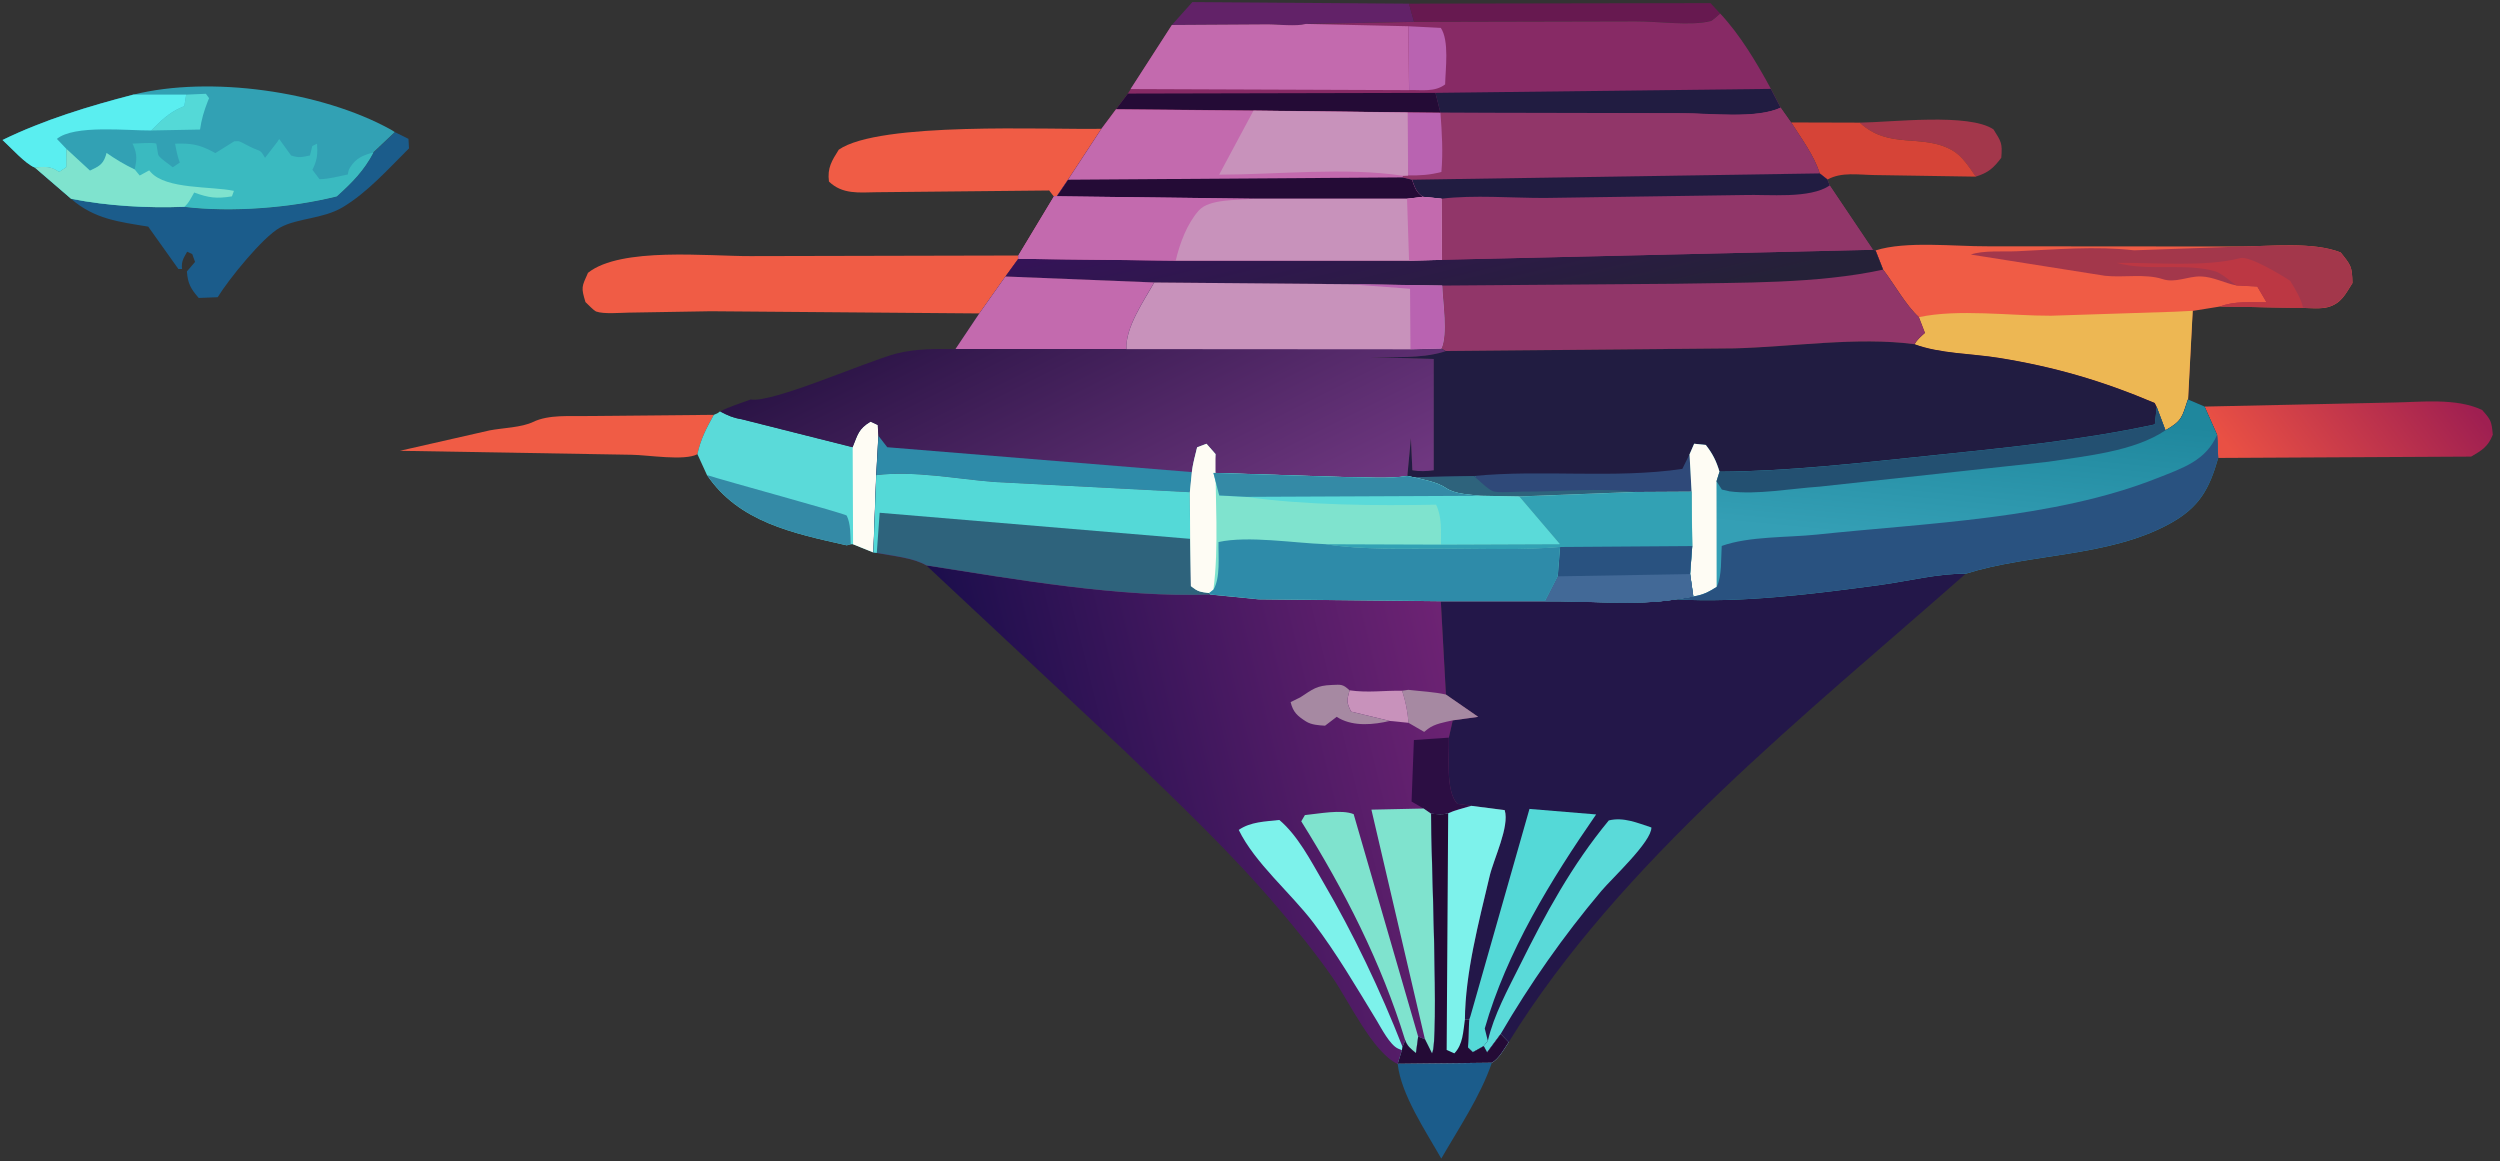 <svg width="338" height="157" viewBox="0 0 338 157" fill="none" xmlns="http://www.w3.org/2000/svg">
<rect x="0" y="0" width="338" height="157" fill="#333333" stroke="none"/>
<path d="M251.423 16.581C255.701 16.536 266.195 15.245 269.523 17.496C270.59 19.2 270.734 19.352 270.572 21.335C269.496 22.752 268.814 23.353 267.11 23.882C266.249 22.635 265.245 21.048 263.881 20.294C259.746 17.998 255.405 20.267 251.414 16.581H251.423Z" fill="#A3374B"/>
<path d="M158.438 3.376L161.209 0.281L190.493 0.497L191.184 2.945L176.573 3.232C175.228 3.6 172.761 3.286 171.308 3.295L158.438 3.376Z" fill="#622268"/>
<path d="M188.969 143.831L201.696 143.688C200.162 148.199 197.229 152.522 194.862 156.639C192.799 152.989 189.408 147.984 188.969 143.84V143.831Z" fill="#1B5C8B"/>
<path d="M190.492 0.494L231.257 0.422L232.558 1.821C232.28 2.036 231.544 2.763 231.257 2.835C228.638 3.516 224.019 2.853 221.122 2.87L191.183 2.942L190.492 0.494Z" fill="#671950"/>
<path d="M242.156 16.555L251.439 16.582C255.431 20.268 259.772 17.999 263.907 20.295C265.27 21.048 266.265 22.636 267.135 23.883L253.404 23.667C251.269 23.64 248.955 23.219 247.08 24.277L246.031 23.452C245.251 20.994 243.546 18.725 242.165 16.555H242.156Z" fill="#D64437"/>
<path d="M94.297 61.405C92.53 62.346 87.615 61.512 85.409 61.485L54.07 60.947L66.215 58.185C67.964 57.853 70.511 57.799 72.053 57.055C74.242 56.005 77.076 56.31 79.498 56.247L96.513 56.086C95.508 57.871 94.728 59.378 94.297 61.396V61.405Z" fill="#F05C45"/>
<path d="M53.378 17.859L55.225 18.774L55.297 20.057C52.544 22.784 49.665 26.039 46.328 28.021C43.646 29.618 40.22 29.465 37.852 30.775C35.502 32.075 30.91 37.771 29.43 40.184L26.865 40.282C25.789 39.045 25.385 38.336 25.268 36.695L26.372 35.412L25.995 34.354L25.304 34.031C24.82 34.901 24.488 35.34 24.614 36.372H24.12L20.039 30.64C16.066 29.986 12.801 29.636 9.617 26.891C14.577 27.869 19.878 28.165 24.919 27.977C31.323 28.748 39.278 28.12 45.521 26.559C47.593 24.694 49.189 23.097 50.49 20.613L53.387 17.877L53.378 17.859Z" fill="#1B5C8B"/>
<path d="M148.918 17.404L144.389 24.31L142.873 26.543L142.478 26.57L141.85 25.754L118.531 25.987C116.1 26.032 113.885 26.292 112.073 24.543C111.84 22.686 112.458 21.745 113.4 20.238C118.907 16.417 141.563 17.556 148.909 17.413L148.918 17.404Z" fill="#F05C45"/>
<path d="M298.047 54.97L323.492 54.423C327.34 54.369 332.067 53.768 335.583 55.428C336.803 56.8 336.848 56.934 337.027 58.773C336.39 60.388 335.556 60.89 334.094 61.733L299.895 61.913L299.751 58.782L298.056 54.961L298.047 54.97Z" fill="url(#paint0_linear_20_1484)"/>
<path d="M97.365 55.617C98.37 56.146 99.132 56.496 100.271 56.667L115.277 60.452C115.986 58.739 116.057 57.985 117.699 56.998L118.676 57.447L118.757 58.927L118.461 64.246L118.075 74.695L115.331 73.582H114.999L114.47 73.726C107.214 72.085 99.913 70.605 95.581 64.228L94.289 61.402C94.72 59.375 95.509 57.877 96.504 56.093L97.07 55.832L97.348 55.617H97.365Z" fill="#5ADAD9"/>
<path d="M115.281 60.453C115.99 58.74 116.062 57.987 117.703 57L118.681 57.449L118.761 58.928L118.465 64.247L118.08 74.696L115.335 73.584L115.281 60.453Z" fill="#FEFCF4"/>
<path d="M95.602 64.234C97.494 64.88 114.338 69.454 114.473 69.706C115.029 70.818 114.966 72.361 115.02 73.589L114.491 73.733C107.235 72.091 99.934 70.612 95.602 64.234Z" fill="#348AA6"/>
<path d="M137.688 34.536L137.67 35.012L135.939 37.398L132.423 42.376L96.089 42.08L84.967 42.268C83.846 42.286 81.63 42.483 80.617 42.124C80.258 41.999 79.487 41.129 79.155 40.842C78.554 38.842 78.635 38.806 79.496 36.886C83.918 33.352 95.775 34.653 101.461 34.626L137.706 34.545L137.688 34.536Z" fill="#F05C45"/>
<path d="M18.068 12.79C28.338 10.216 43.379 12.296 52.815 17.508L53.38 17.857L50.483 20.593C49.182 23.077 47.586 24.674 45.514 26.54C39.271 28.1 31.316 28.728 24.912 27.957C19.862 28.145 14.57 27.849 9.61 26.871L4.704 22.647C3.403 22.127 1.439 19.911 0.336 18.916C5.951 16.18 12.023 14.341 18.059 12.772L18.068 12.79Z" fill="#32A1B4"/>
<path d="M25.172 12.796L27.836 12.68L28.267 13.272L28.087 13.711C27.585 14.994 27.235 16.151 27.047 17.514L20.445 17.64C21.746 16.339 22.831 15.254 24.553 14.5L24.921 14.348L25.172 12.796Z" fill="#54D9D7"/>
<path d="M18.067 12.789H25.171L24.919 14.35L24.552 14.502C22.82 15.247 21.744 16.341 20.444 17.641C17.179 17.668 10.03 16.843 7.69 18.78L8.972 20.126L8.954 22.619L8.003 23.256L7.447 22.933C6.559 22.449 5.68 22.583 4.712 22.664C3.411 22.144 1.447 19.928 0.344 18.933C5.958 16.197 12.031 14.359 18.067 12.789Z" fill="#5AEEF0"/>
<path d="M18.208 22.933C18.477 21.668 18.576 20.924 18.047 19.704L17.913 19.417C18.486 19.417 20.693 19.22 21.123 19.417C21.177 19.444 21.321 20.843 21.437 21.022C21.814 21.552 22.837 22.179 23.357 22.619L24.308 21.982C23.994 21.139 23.832 20.305 23.671 19.426C25.742 19.354 26.9 19.516 28.756 20.502L29.115 20.7L31.671 19.103C32.398 19.103 32.182 19.013 32.765 19.3C33.465 19.641 34.093 20.027 34.828 20.278C35.429 20.484 35.483 20.816 35.833 21.336L37.51 19.166L37.743 18.789L39.358 21.022C40.443 21.381 40.802 21.238 41.905 21.022L42.219 19.749L42.865 19.426C42.946 20.691 42.919 21.507 42.371 22.673L42.237 22.951L43.197 24.224C44.47 24.224 45.78 23.83 47.026 23.588C47.098 23.184 47.098 23.023 47.34 22.628C48.157 21.336 49.143 20.969 50.498 20.61C49.197 23.094 47.6 24.691 45.529 26.556C39.286 28.117 31.33 28.745 24.926 27.974C19.877 28.162 14.585 27.866 9.625 26.888L4.719 22.664C5.687 22.583 6.566 22.448 7.454 22.933L8.01 23.256L8.961 22.619L8.979 20.125L12.172 23.067C13.222 22.565 13.894 22.305 14.289 21.121L14.414 20.682C15.652 21.543 16.863 22.269 18.226 22.915L18.208 22.933Z" fill="#3ABAC0"/>
<path d="M8.97 20.127L12.163 23.069C13.213 22.567 13.885 22.307 14.28 21.123L14.405 20.683C15.643 21.544 16.854 22.271 18.217 22.917L18.89 23.733L20.173 23.033L20.379 23.276C22.478 25.625 28.55 25.159 31.626 25.805L31.357 26.549C29.259 26.881 28.245 26.756 26.254 26.029C25.868 26.684 25.518 27.482 24.926 27.957C19.877 28.146 14.585 27.85 9.625 26.872L4.719 22.648C5.687 22.567 6.566 22.432 7.454 22.917L8.01 23.24L8.961 22.603L8.979 20.109L8.97 20.127Z" fill="#7FE3CE"/>
<path d="M253.578 33.856C257.668 32.547 264.332 33.327 268.664 33.3L302.953 33.327C306.981 33.309 312.766 32.654 316.461 34.143C317.869 35.901 317.995 36.027 318.049 38.269C317.116 39.722 316.569 41.005 314.748 41.516C313.779 41.785 312.398 41.651 311.385 41.633L300.182 41.435L296.442 42.036L295.814 54.019C295.007 56.405 295.061 56.889 292.773 58.19L291.59 55.041L291.32 54.494C284.298 51.517 277.804 49.606 270.252 48.395C266.592 47.803 262.287 47.83 258.861 46.557C259.202 45.929 259.74 45.507 260.26 45.023L259.444 42.897C257.641 41.238 256.143 38.457 254.61 36.466L253.587 33.865L253.578 33.856Z" fill="#F05C45"/>
<path d="M302.958 33.323C306.985 33.305 312.77 32.65 316.465 34.139C317.874 35.897 317.999 36.022 318.053 38.265C317.12 39.718 316.573 41 314.752 41.512C313.784 41.781 312.402 41.646 311.389 41.628L300.186 41.431C302.088 40.677 304.402 40.893 306.429 40.866L305.182 38.74L302.375 38.597C300.769 38.283 299.227 37.422 297.576 37.377C295.791 37.323 294.132 38.31 292.383 37.736C290.069 36.973 287.073 37.556 284.598 37.287L266.453 34.417C268.121 33.825 270.884 34.049 272.696 33.968C277.952 33.735 283.288 33.242 288.526 33.843L302.967 33.332L302.958 33.323Z" fill="#A3374B"/>
<path d="M286.203 35.539C291.423 35.485 298.087 36.131 302.913 34.893C304.133 34.579 308.492 37.207 309.631 37.969C310.366 39.18 311.039 40.239 311.389 41.62L300.186 41.423C302.088 40.669 304.402 40.885 306.429 40.858L305.182 38.732L302.375 38.588C301.63 38.095 300.33 36.938 299.531 36.696C295.621 35.512 290.49 36.723 286.203 35.548V35.539Z" fill="#BC3743"/>
<path d="M259.431 42.885C264.696 41.736 271.808 42.705 277.28 42.687L293.918 42.149L296.456 42.023L295.828 54.006C295.021 56.392 295.075 56.876 292.787 58.177L291.604 55.029L291.334 54.482C284.312 51.504 277.818 49.593 270.266 48.383C266.606 47.791 262.301 47.818 258.875 46.544C259.216 45.916 259.754 45.495 260.274 45.01L259.458 42.885H259.431Z" fill="#EDB753"/>
<path d="M232.566 1.828C235.275 4.707 237.544 8.546 239.428 12.017L240.755 14.573C237.455 16.134 231.086 15.318 227.409 15.336L194.752 15.264L190.33 15.219L169.486 14.968L150.875 14.789L152.489 12.654L152.866 12.044L158.445 3.389L171.316 3.308C172.76 3.299 175.235 3.613 176.581 3.245L191.192 2.958L221.131 2.886C224.028 2.869 228.647 3.532 231.266 2.851C231.553 2.779 232.288 2.052 232.566 1.837V1.828Z" fill="#872A65"/>
<path d="M190.414 3.548L194.8 3.772C195.957 5.521 195.428 9.288 195.383 11.414C193.966 12.472 192.262 12.14 190.513 12.176L190.414 3.539V3.548Z" fill="#B963B1"/>
<path d="M152.489 12.653L194.08 12.555L194.752 15.263L190.33 15.219L169.486 14.967L150.875 14.788L152.489 12.653Z" fill="#240B36"/>
<path d="M239.419 12.016L240.746 14.572C237.445 16.133 231.077 15.316 227.4 15.334L194.743 15.262L194.07 12.554L239.41 12.016H239.419Z" fill="#211C41"/>
<path d="M158.43 3.378L171.301 3.297C172.745 3.288 175.221 3.602 176.566 3.234L190.406 3.548L190.504 12.186L152.852 12.042L158.43 3.387V3.378Z" fill="#C36AAE"/>
<path d="M226.574 81.027C235.453 81.556 245.355 80.282 254.181 79.08C257.993 78.56 261.93 77.52 265.778 77.556C244.467 96.373 219.048 116.455 203.971 140.905L202.895 139.802L201.056 142.286L200.599 141.434L199.128 142.259L198.473 141.632L198.635 137.873H198.052C198.105 131.532 199.935 124.635 201.388 118.473C201.953 116.078 204.106 111.755 203.433 109.522L198.886 108.939L197.038 108.67C195.415 106.984 195.962 102.167 195.89 99.71L196.419 97.386L199.854 96.911L195.495 93.897L194.805 81.278H208.895C214.447 81.206 221.192 81.906 226.583 81.027H226.574Z" fill="#231749"/>
<path d="M201.159 140.728C201.948 137.266 203.876 133.741 205.455 130.574C208.944 123.552 212.496 116.986 217.51 110.923C219.492 110.43 221.393 111.264 223.268 111.874C223.322 113.784 217.949 118.744 216.496 120.466C211.375 126.547 206.899 132.933 202.89 139.795L201.051 142.279L200.594 141.427L201.159 140.719V140.728Z" fill="#5ADAD9"/>
<path d="M198.631 137.871L198.802 137.387L206.784 109.367L215.798 110.112C209.69 118.937 203.699 128.687 200.739 139.055L201.152 140.723L200.587 141.432L199.116 142.257L198.461 141.629L198.622 137.871H198.631Z" fill="#54D9D7"/>
<path d="M125.251 76.438C137.36 78.339 151.369 80.788 163.63 80.384L170.133 81.03L194.798 81.29L195.489 93.909L199.848 96.923L196.413 97.398L195.884 99.722C195.946 102.179 195.408 106.996 197.032 108.682L198.879 108.951L203.427 109.534C204.099 111.767 201.947 116.081 201.382 118.485C199.929 124.647 198.09 131.544 198.045 137.876H198.628L198.467 141.644L199.121 142.271L200.592 141.446L201.05 142.298L202.889 139.814L203.965 140.917C203.328 141.859 202.673 143.123 201.687 143.697L188.959 143.841C185.623 142.334 182.367 135.347 180.143 132.136C177.9 128.916 175.425 125.858 172.887 122.871C166.438 115.256 159.155 108.413 151.997 101.471L125.242 76.447L125.251 76.438Z" fill="url(#paint1_linear_20_1484)"/>
<path d="M182.462 93.328C184.955 93.696 187.099 93.337 189.575 93.391C190.059 94.862 190.319 96.18 190.436 97.723L187.897 97.472L182.659 96.207C182.005 94.808 182.103 94.763 182.462 93.337V93.328Z" fill="#C892BB"/>
<path d="M190.406 93.266C192.065 93.463 193.859 93.535 195.491 93.902L199.85 96.916L196.415 97.391C195.276 97.652 193.993 97.84 193.042 98.557L192.549 98.952L190.424 97.723C190.307 96.181 190.038 94.862 189.562 93.391L190.397 93.266H190.406Z" fill="#A689A2"/>
<path d="M187.901 97.469C185.722 97.989 183.094 98.231 181.076 97.128L180.726 96.913L179.147 98.115C178.286 98.061 177.309 98.007 176.573 97.541C175.398 96.796 174.815 96.276 174.492 94.922L175.793 94.285C177.488 93.182 177.999 92.679 180.062 92.608C181.309 92.563 181.524 92.455 182.457 93.334C182.107 94.76 181.999 94.805 182.654 96.204L187.892 97.469H187.901Z" fill="#A689A2"/>
<path d="M195.884 99.719C195.947 102.176 195.409 106.993 197.032 108.679L198.88 108.948C197.876 109.253 196.736 109.513 195.786 109.944C194.97 110.195 194.297 110.069 193.463 110.006L192.467 109.316L190.844 108.365L191.158 100.051L195.884 99.728V99.719Z" fill="#2C0E43"/>
<path d="M189.984 140.641C186.729 130.084 181.769 120.388 175.93 111.043L176.423 110.199C178.244 110.029 181.374 109.392 183.015 110.074L191.733 140.139L191.428 142.381C190.792 141.825 190.245 141.466 189.984 140.632V140.641Z" fill="#7FE3CE"/>
<path d="M189.532 141.991L189.03 141.776C187.917 141.292 186.751 139.005 186.123 137.964C183.388 133.48 180.724 128.905 177.54 124.717C174.473 120.69 169.656 116.68 167.477 112.205C169.082 111.093 171.064 111.075 172.966 110.859C175.459 112.958 177.208 116.357 178.832 119.147C182.993 126.259 186.617 133.865 189.622 141.543L189.532 142V141.991Z" fill="#7DF2EB"/>
<path d="M192.652 140.516L185.414 109.465L192.473 109.312L193.468 110.003C193.441 114.918 194.581 141.099 193.594 142.409L192.652 140.516Z" fill="#7FE3CE"/>
<path d="M198.889 108.945L203.436 109.528C204.109 111.762 201.956 116.076 201.391 118.48C199.938 124.641 198.099 131.539 198.055 137.871H198.638L198.476 141.638L199.131 142.266L200.602 141.441L201.059 142.293L202.898 139.808L203.974 140.912C203.337 141.853 202.683 143.118 201.696 143.692L188.969 143.835L189.534 141.997L189.624 141.539L189.991 140.642C190.251 141.477 190.798 141.835 191.435 142.391L191.74 140.149L192.664 140.526L193.606 142.418C194.592 141.118 193.444 114.928 193.48 110.013C194.314 110.075 194.996 110.201 195.803 109.95C196.754 109.519 197.893 109.268 198.898 108.954L198.889 108.945Z" fill="#7DF2EB"/>
<path d="M193.471 110C194.305 110.063 194.987 110.189 195.794 109.938L195.588 141.949L196.628 142.415C197.812 141.195 197.812 139.473 198.055 137.859H198.638L198.476 141.626L199.131 142.254L200.602 141.428L201.059 142.28L202.898 139.796L203.974 140.899C203.337 141.841 202.683 143.106 201.696 143.68L188.969 143.823L189.534 141.984L189.624 141.527L189.991 140.63C190.251 141.464 190.798 141.823 191.435 142.379L191.74 140.137L192.664 140.513L193.606 142.406C194.592 141.105 193.444 114.915 193.48 110H193.471Z" fill="#240B36"/>
<path d="M195.458 47.469L234.491 47.11C242.402 46.904 251.04 45.523 258.843 46.545C262.269 47.819 266.583 47.792 270.234 48.384C277.786 49.603 284.279 51.505 291.302 54.483L291.571 55.03L292.755 58.178C295.042 56.877 294.998 56.393 295.796 54.007L298.038 54.967L299.733 58.788L299.877 61.918C298.657 66.178 297.285 68.636 293.294 70.816C285.06 75.318 274.503 74.798 265.758 77.56C261.91 77.534 257.973 78.574 254.161 79.085C245.335 80.278 235.433 81.552 226.554 81.031L228.913 80.637L228.482 77.614L228.769 73.829L228.679 66.475L221.038 66.519L205.377 67.129L200.166 67.031C198.686 66.86 196.74 66.833 195.484 65.999C194.193 65.138 192.534 64.887 191.045 64.519L190.264 64.349L190.749 59.227L190.946 63.569C191.995 63.748 192.767 63.703 193.825 63.569V48.527L185.367 48.276C188.488 48.222 192.058 48.482 195.063 47.585L195.449 47.46L195.458 47.469Z" fill="#211C41"/>
<path d="M228.419 61.43L228.697 66.47L221.055 66.515L205.395 67.125L200.184 67.026C198.704 66.856 196.758 66.829 195.502 65.995C194.211 65.134 192.551 64.883 191.062 64.515L199.251 64.354C208.534 63.448 218.266 64.748 227.451 63.394L228.419 61.439V61.43Z" fill="#2F4979"/>
<path d="M191.062 64.521L199.251 64.359C199.933 64.897 201.063 66.082 201.826 66.404C202.48 66.682 204.92 66.458 205.781 66.467C210.705 66.512 216.203 65.902 221.055 66.521L205.395 67.131L200.184 67.032C198.704 66.862 196.758 66.835 195.502 66.001C194.211 65.14 192.551 64.889 191.062 64.521Z" fill="#2E637C"/>
<path d="M295.82 54.008L298.063 54.968L299.758 58.788L299.901 61.919C298.682 66.179 297.309 68.637 293.318 70.816C285.084 75.319 274.527 74.798 265.782 77.561C261.935 77.534 257.997 78.574 254.185 79.086C245.36 80.279 235.458 81.552 226.578 81.032L228.937 80.637L228.507 77.615L228.794 73.83L228.704 66.475L228.426 61.434L229.054 59.99L230.623 60.152C231.556 61.345 232.049 62.331 232.48 63.775C241.781 63.721 251.306 62.6 260.553 61.641C270.778 60.582 281.281 59.551 291.336 57.38L291.587 55.03L292.771 58.178C295.058 56.878 295.013 56.394 295.811 54.008H295.82Z" fill="url(#paint2_linear_20_1484)"/>
<path d="M228.422 61.436L229.05 59.992L230.619 60.154C231.552 61.346 232.045 62.333 232.476 63.777L232.072 65.06L232.09 79.348C230.978 80.047 230.225 80.442 228.933 80.63L228.503 77.608L228.79 73.823L228.7 66.468L228.422 61.427V61.436Z" fill="#FEFCF4"/>
<path d="M291.581 55.031L292.765 58.179C288.513 61.059 281.93 61.651 276.907 62.431L245.999 65.794C242.223 66.045 237.497 66.915 233.846 66.431L232.797 66.189L232.07 65.068L232.474 63.785C241.775 63.731 251.3 62.61 260.548 61.651C270.772 60.592 281.275 59.561 291.33 57.39L291.581 55.04V55.031Z" fill="#235071"/>
<path d="M299.758 58.789L299.901 61.919C298.682 66.18 297.309 68.637 293.318 70.817C285.084 75.319 274.527 74.799 265.782 77.562C261.935 77.535 257.997 78.575 254.185 79.086C245.36 80.279 235.458 81.553 226.578 81.033L228.937 80.638C230.229 80.45 230.991 80.055 232.094 79.355C232.83 77.867 232.659 75.49 232.776 73.812C236.471 72.485 241.655 72.691 245.602 72.279C260.5 70.7 277.694 70.18 291.677 64.637C295.139 63.265 298.224 62.287 299.749 58.798L299.758 58.789Z" fill="#295280"/>
<path d="M240.743 14.566L242.142 16.548C243.523 18.719 245.227 20.988 246.007 23.445L247.057 24.271L247.371 25.069L253.219 33.769L253.569 33.841L254.591 36.442C256.125 38.433 257.614 41.213 259.425 42.873L260.242 44.998C259.721 45.483 259.183 45.904 258.842 46.532C251.039 45.51 242.402 46.891 234.491 47.097L195.457 47.456L194.865 47.106C195.762 45.178 195.053 40.81 194.982 38.594L182.299 38.406L156.046 38.173L135.938 37.366L137.669 34.98L137.687 34.505L142.485 26.54L142.88 26.513L144.395 24.28L148.925 17.373L150.88 14.754L169.491 14.934L190.336 15.185L194.757 15.23L227.414 15.301C231.092 15.284 237.46 16.1 240.76 14.539L240.743 14.566Z" fill="#913669"/>
<path d="M253.219 33.784L253.569 33.855L254.591 36.456C245.658 38.394 235.388 38.187 226.23 38.367L194.982 38.609L182.299 38.421L156.046 38.187L135.938 37.38L137.669 34.994L158.961 35.237H190.506L194.946 35.12L253.219 33.766V33.784Z" fill="url(#paint3_linear_20_1484)"/>
<path d="M247.37 25.072L253.218 33.772L194.946 35.126L194.883 26.856C199.305 26.327 204.336 26.767 208.812 26.758L235.773 26.363C239.11 26.255 244.662 26.91 247.37 25.062V25.072Z" fill="#913669"/>
<path d="M240.74 14.57L242.14 16.552C243.521 18.723 245.225 20.992 246.005 23.45L247.055 24.275L247.369 25.073C244.66 26.921 239.108 26.266 235.772 26.374L208.81 26.768C204.334 26.777 199.303 26.338 194.881 26.867L192.352 26.616C191.428 26.015 191.239 25.279 190.881 24.302L189.625 24.006V23.773L190.369 23.737L190.316 15.225L194.737 15.27L227.394 15.342C231.072 15.324 237.44 16.14 240.74 14.579V14.57Z" fill="#913669"/>
<path d="M190.329 15.212L194.751 15.257C194.948 17.957 195.11 20.549 194.877 23.248C193.325 23.661 191.98 23.742 190.374 23.715L190.32 15.203L190.329 15.212Z" fill="#B963B1"/>
<path d="M246.023 23.445L247.073 24.27L247.386 25.069C244.678 26.916 239.126 26.262 235.789 26.369L208.828 26.764C204.352 26.773 199.32 26.333 194.899 26.863L192.369 26.611C191.446 26.011 191.257 25.275 190.898 24.297L246.023 23.445Z" fill="#211C41"/>
<path d="M150.881 14.784L169.492 14.963L190.337 15.214L190.39 23.726L189.655 23.762V23.995L190.902 24.291C191.261 25.268 191.449 26.004 192.373 26.605L194.902 26.856L194.965 35.126L190.525 35.224H158.98L137.688 34.991L137.705 34.516L142.504 26.551L142.899 26.524L144.414 24.291L148.944 17.385L150.899 14.766L150.881 14.784Z" fill="#C36AAE"/>
<path d="M189.639 23.993L190.895 24.289C191.254 25.267 191.442 26.002 192.366 26.603L190.249 26.863H169.485L142.883 26.532L144.399 24.298L189.639 23.984V23.993Z" fill="#240B36"/>
<path d="M142.89 26.54L169.492 26.872C167.367 27.087 163.51 26.872 162.102 28.451C160.496 30.244 159.51 32.926 158.98 35.24L137.688 34.998L137.705 34.523L142.504 26.558L142.899 26.531L142.89 26.54Z" fill="#C36AAE"/>
<path d="M169.474 14.962L190.319 15.213L190.372 23.725L189.637 23.761C182.031 22.586 172.631 23.599 164.828 23.617L169.474 14.953V14.962Z" fill="#C892BB"/>
<path d="M192.353 26.617L194.883 26.868L194.945 35.138L190.506 35.237H158.961C159.49 32.931 160.477 30.259 162.082 28.456C163.49 26.868 167.347 27.084 169.473 26.877H190.237L192.353 26.617Z" fill="#C892BB"/>
<path d="M192.351 26.617L194.88 26.868L194.943 35.138L190.503 35.237L190.234 26.877L192.351 26.617Z" fill="#C36AAE"/>
<path d="M135.936 37.383L156.045 38.19L182.298 38.423L194.98 38.612C195.052 40.818 195.76 45.195 194.864 47.123L195.456 47.473L195.07 47.599C192.065 48.487 188.495 48.236 185.374 48.289L193.841 48.541V63.582C192.774 63.716 192.002 63.752 190.953 63.582L190.756 59.241L190.271 64.362L191.052 64.533C192.54 64.9 194.209 65.151 195.491 66.013C196.747 66.847 198.684 66.874 200.173 67.044L205.384 67.143L221.045 66.533L228.686 66.488L228.776 73.843L228.489 77.628L228.92 80.65L226.561 81.045C221.17 81.924 214.425 81.224 208.873 81.305H194.783L170.118 81.045L163.615 80.399C151.345 80.803 137.344 78.354 125.236 76.453C123.424 75.403 120.617 75.179 118.527 74.775L118.069 74.713L118.455 64.263L118.751 58.945L118.67 57.465L117.693 57.016C116.051 58.003 115.97 58.756 115.271 60.469L100.265 56.684C99.126 56.505 98.355 56.155 97.359 55.635C98.624 54.953 100.158 54.514 101.512 54.003C104.302 54.559 117.271 48.819 121.146 47.814C123.756 47.141 126.491 47.15 129.173 47.204L132.402 42.388L135.918 37.41L135.936 37.383Z" fill="url(#paint4_linear_20_1484)"/>
<path d="M118.469 64.241L118.765 58.922L119.958 60.465L161.126 63.828L160.857 66.546L134.344 65.164C129.223 64.743 123.554 63.613 118.469 64.241Z" fill="#2E8BA9"/>
<path d="M135.933 37.383L156.042 38.19C154.643 40.692 152.132 44.271 152.293 47.186H129.18L132.409 42.361L135.924 37.383H135.933Z" fill="#C36AAE"/>
<path d="M156.055 38.195L182.307 38.428L194.99 38.617C195.062 40.823 195.77 45.2 194.873 47.129L190.703 47.227L152.296 47.2C152.135 44.285 154.646 40.707 156.046 38.204L156.055 38.195Z" fill="#C892BB"/>
<path d="M182.298 38.414L194.98 38.602C195.052 40.809 195.761 45.186 194.864 47.114L190.693 47.213L190.639 39.042L182.289 38.414H182.298Z" fill="#B963B1"/>
<path d="M118.472 64.24C123.557 63.613 129.226 64.743 134.347 65.164L160.86 66.546L160.905 72.851L161.004 79.237C161.99 80.026 162.259 80.017 163.47 80.179L163.631 80.376C151.362 80.78 137.361 78.331 125.252 76.43C123.441 75.38 120.633 75.156 118.543 74.752L118.086 74.69L118.472 64.24Z" fill="#2E637C"/>
<path d="M118.472 64.24C123.557 63.613 129.226 64.743 134.347 65.164L160.86 66.546L160.905 72.851L118.929 69.326L118.543 74.761L118.086 74.699L118.472 64.249V64.24Z" fill="#54D9D7"/>
<path d="M161.136 63.83C161.271 62.691 161.585 61.587 161.854 60.475L163.118 60L164.338 61.39L164.06 63.928L181.891 64.494C184.564 64.494 187.667 64.781 190.295 64.341L191.075 64.511C192.564 64.879 194.233 65.13 195.515 65.991C196.771 66.826 198.708 66.853 200.197 67.023L205.408 67.121L221.068 66.512L228.71 66.467L228.8 73.822L228.513 77.606L228.943 80.629L226.584 81.024C221.194 81.903 214.449 81.203 208.897 81.284H194.807L170.141 81.024L163.639 80.378L163.477 80.181C162.266 80.019 161.997 80.028 161.011 79.239L160.912 72.853L160.867 66.547L161.136 63.83Z" fill="#7FE3CE"/>
<path d="M161.136 63.83C161.271 62.691 161.585 61.587 161.854 60.475L163.118 60L164.338 61.39C164.275 67.301 164.823 73.911 164.051 79.732L163.477 80.181C162.266 80.019 161.997 80.028 161.011 79.239L160.912 72.853L160.867 66.547L161.136 63.83Z" fill="#FEFCF4"/>
<path d="M164.055 63.938L181.885 64.503C184.558 64.503 187.662 64.79 190.29 64.35L191.07 64.52C192.559 64.888 194.227 65.139 195.51 66C196.765 66.835 198.703 66.862 200.192 67.032L205.403 67.13L210.892 73.57L194.819 73.633C194.801 71.812 194.98 69.902 194.155 68.234C186.119 68.386 176.486 68.314 168.539 67.193L164.844 67.005L164.055 63.955V63.938Z" fill="#5ADAD9"/>
<path d="M164.055 63.938L181.885 64.503C184.558 64.503 187.662 64.79 190.29 64.35L191.07 64.52C192.559 64.888 194.227 65.139 195.51 66C196.765 66.835 198.703 66.862 200.192 67.032L168.539 67.175L164.844 66.987L164.055 63.938Z" fill="#348AA6"/>
<path d="M221.058 66.521L228.7 66.477L228.789 73.831L228.502 77.616L228.933 80.639L226.574 81.034C221.184 81.912 214.439 81.213 208.887 81.294L210.609 77.921L210.923 73.957C205.613 74.414 200.178 74.181 194.841 74.163C189.639 74.145 184.32 74.37 179.172 73.58L194.823 73.634L210.896 73.571L205.407 67.131L221.067 66.521H221.058Z" fill="#32A1B4"/>
<path d="M210.927 73.954L228.793 73.828L228.506 77.613L228.937 80.636L226.578 81.03C221.187 81.909 214.443 81.21 208.891 81.29L210.613 77.918L210.927 73.954Z" fill="#295280"/>
<path d="M210.613 77.922L228.506 77.617L228.937 80.64L226.578 81.034C221.187 81.913 214.443 81.214 208.891 81.295L210.613 77.922Z" fill="#426997"/>
<path d="M164.052 79.731C165.029 78.126 164.698 75.211 164.742 73.282C168.761 72.404 174.949 73.426 179.174 73.57C184.331 74.368 189.641 74.144 194.843 74.153C200.18 74.171 205.615 74.395 210.925 73.946L210.611 77.911L208.889 81.283H194.798L170.133 81.023L163.63 80.377L163.469 80.18L164.043 79.731H164.052Z" fill="#2E8BA9"/>
<defs>
<linearGradient id="paint0_linear_20_1484" x1="305.156" y1="65.621" x2="328.928" y2="47.814" gradientUnits="userSpaceOnUse">
<stop stop-color="#E95044"/>
<stop offset="1" stop-color="#9F1F51"/>
</linearGradient>
<linearGradient id="paint1_linear_20_1484" x1="135.513" y1="115.966" x2="199.635" y2="100.22" gradientUnits="userSpaceOnUse">
<stop stop-color="#1C0E4C"/>
<stop offset="1" stop-color="#6E2374"/>
</linearGradient>
<linearGradient id="paint2_linear_20_1484" x1="264.681" y1="54.653" x2="262.882" y2="73.469" gradientUnits="userSpaceOnUse">
<stop stop-color="#1F879D"/>
<stop offset="1" stop-color="#349FB5"/>
</linearGradient>
<linearGradient id="paint3_linear_20_1484" x1="198.008" y1="47.505" x2="191.911" y2="22.461" gradientUnits="userSpaceOnUse">
<stop stop-color="#252138"/>
<stop offset="1" stop-color="#341357"/>
</linearGradient>
<linearGradient id="paint4_linear_20_1484" x1="148.191" y1="30.701" x2="170.033" y2="74.121" gradientUnits="userSpaceOnUse">
<stop stop-color="#2B1446"/>
<stop offset="1" stop-color="#6F3780"/>
</linearGradient>
</defs>
</svg>
